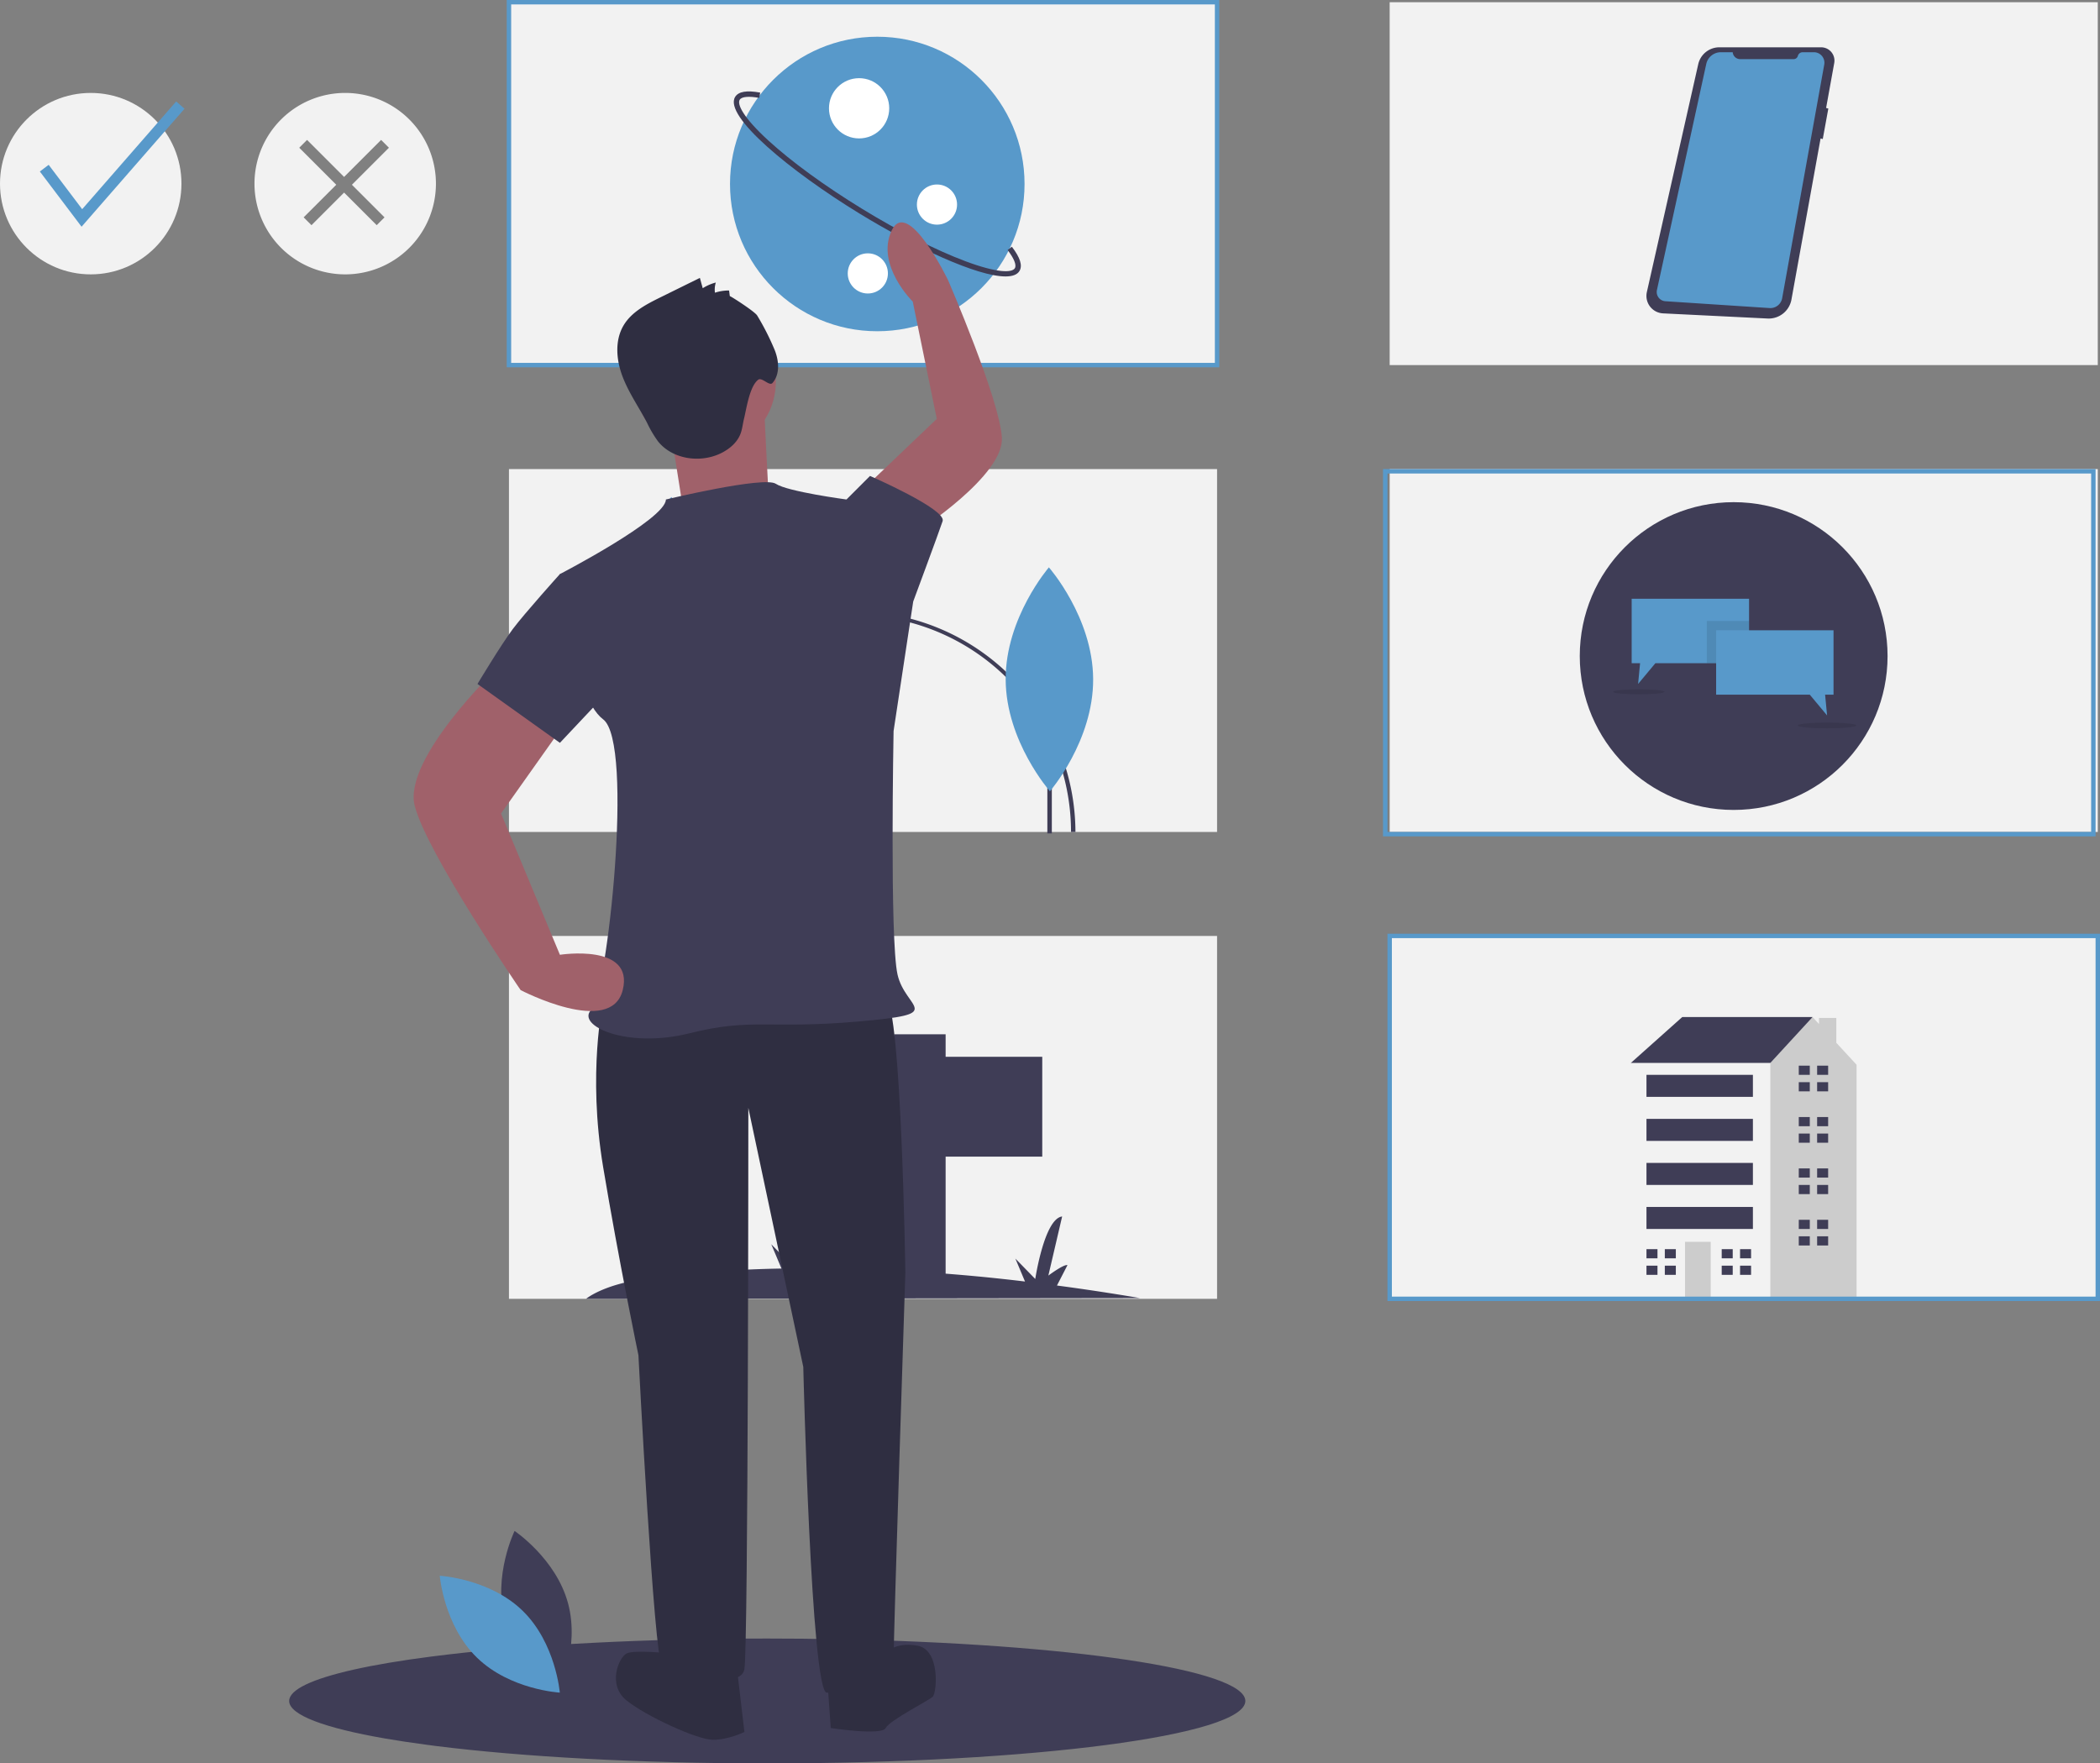 <svg id="bebdbc02-5f56-4bd5-9ad9-bce5f07a2c3e" data-name="Layer 1" xmlns="http://www.w3.org/2000/svg" width="933.443" height="783.894" viewBox="0 0 933.443 783.894"><rect x="0" y="0" width="933.443" height="783.894" fill="#808080" stroke="none"/><title>lists</title><path d="M627.332,841.142c0,15.287-94.578,27.672-211.447,27.752h-1.063c-57.046,0-108.848-2.936-147.02-7.701-1.634-.217-3.245-.423-4.821-.64-6.49-.857-12.556-1.782-18.143-2.742-26.701-4.65-42.525-10.42-42.525-16.669,0-5.061,10.351-9.791,28.437-13.882,9.551-2.159,21.251-4.125,34.733-5.861q3.719-.497,7.632-.937c37.601-4.399,87.266-7.072,141.707-7.072,10.58,0,20.988.103,31.157.297C548.566,815.652,627.332,827.191,627.332,841.142Z" transform="translate(-73.779 -85)" fill="#3f3d56"/><rect x="617.705" y="416.066" width="314.754" height="161.311" fill="#f2f2f2"/><rect x="226.23" y="0.984" width="314.754" height="161.311" fill="#f2f2f2"/><path d="M615.746,248.279H299.025V85H615.746Zm-314.754-1.967H613.779V86.967H300.992Z" transform="translate(-73.779 -85)" fill="#5899ca"/><rect x="617.705" y="0.984" width="314.754" height="161.311" fill="#f2f2f2"/><rect x="226.23" y="208.525" width="314.754" height="161.311" fill="#f2f2f2"/><rect x="617.705" y="208.525" width="314.754" height="161.311" fill="#f2f2f2"/><rect x="226.23" y="416.066" width="314.754" height="161.311" fill="#f2f2f2"/><circle cx="40.328" cy="81.639" r="40.328" fill="#f2f2f2"/><path d="M227.221,126.311a40.328,40.328,0,1,0,40.328,40.328A40.328,40.328,0,0,0,227.221,126.311Zm17.476,55.311-3.477,3.477-14.491-14.491-14.491,14.491-3.477-3.477,14.491-14.491L206.794,150.673l3.477-3.477L226.729,163.654l16.458-16.458,3.477,3.477-16.458,16.458Z" transform="translate(-73.779 -85)" fill="#f2f2f2"/><polygon points="36.256 100.783 17.71 76.237 21.634 73.271 36.531 92.988 78.311 45.105 82.017 48.338 36.256 100.783" fill="#5899ca"/><path d="M580.494,662.044q-19.185-3.25-36.901-5.583l4.669-9.053c-1.574-.547-8.491,4.637-8.491,4.637l6.127-26.277c-7.918.955-11.944,27.786-11.944,27.786l-8.847-9.071,4.283,10.198a816.821,816.821,0,0,0-93.623-5.892l3.996-7.748c-1.574-.547-8.491,4.637-8.491,4.637l6.127-26.277c-7.918.955-11.944,27.786-11.944,27.786l-8.847-9.071,4.536,10.802a525.906,525.906,0,0,0-53.82,3.656c4.042-12.07,17.773-23.55,17.773-23.55-10.486,3.119-15.987,8.345-18.861,13.217a211.639,211.639,0,0,1,12.233-73.124s-21.675,47.166-18.909,78.825l.331,5.622c-18.375,2.631-25.604,8.813-25.604,8.813Z" transform="translate(-73.779 -85)" fill="#3f3d56"/><circle cx="355.705" cy="255.588" r="34.787" fill="#ff6584"/><polygon points="728.996 475.767 724.918 472.504 747.757 452.112 805.67 452.112 805.67 470.057 768.149 495.343 728.996 475.767" fill="#3f3d56"/><polygon points="816.229 463.551 816.229 452.52 808.54 452.52 808.54 455.221 805.67 452.112 786.909 472.504 779.568 477.398 768.186 560.56 785.352 577.726 825.246 577.726 825.246 473.32 816.229 463.551" fill="#ccc"/><rect x="724.918" y="472.504" width="61.991" height="105.222" fill="#f2f2f2"/><rect x="748.98" y="552.032" width="11.419" height="25.694" fill="#ccc"/><polygon points="736.745 559.373 736.745 555.295 731.851 555.295 731.851 559.373 736.338 559.373 736.745 559.373" fill="#3f3d56"/><polygon points="736.338 562.636 731.851 562.636 731.851 566.714 736.745 566.714 736.745 562.636 736.338 562.636" fill="#3f3d56"/><rect x="740.008" y="555.295" width="4.894" height="4.078" fill="#3f3d56"/><rect x="740.008" y="562.636" width="4.894" height="4.078" fill="#3f3d56"/><polygon points="770.188 559.373 770.188 555.295 765.294 555.295 765.294 559.373 769.78 559.373 770.188 559.373" fill="#3f3d56"/><polygon points="769.78 562.636 765.294 562.636 765.294 566.714 770.188 566.714 770.188 562.636 769.78 562.636" fill="#3f3d56"/><rect x="773.451" y="555.295" width="4.894" height="4.078" fill="#3f3d56"/><rect x="773.451" y="562.636" width="4.894" height="4.078" fill="#3f3d56"/><polygon points="804.446 477.806 804.446 473.727 799.552 473.727 799.552 477.806 804.038 477.806 804.446 477.806" fill="#3f3d56"/><polygon points="804.038 481.069 799.552 481.069 799.552 485.147 804.446 485.147 804.446 481.069 804.038 481.069" fill="#3f3d56"/><rect x="807.709" y="473.727" width="4.894" height="4.078" fill="#3f3d56"/><rect x="807.709" y="481.069" width="4.894" height="4.078" fill="#3f3d56"/><polygon points="804.446 500.645 804.446 496.566 799.552 496.566 799.552 500.645 804.038 500.645 804.446 500.645" fill="#3f3d56"/><polygon points="804.038 503.907 799.552 503.907 799.552 507.986 804.446 507.986 804.446 503.907 804.038 503.907" fill="#3f3d56"/><rect x="807.709" y="496.566" width="4.894" height="4.078" fill="#3f3d56"/><rect x="807.709" y="503.907" width="4.894" height="4.078" fill="#3f3d56"/><polygon points="804.446 523.484 804.446 519.405 799.552 519.405 799.552 523.484 804.038 523.484 804.446 523.484" fill="#3f3d56"/><polygon points="804.038 526.746 799.552 526.746 799.552 530.825 804.446 530.825 804.446 526.746 804.038 526.746" fill="#3f3d56"/><rect x="807.709" y="519.405" width="4.894" height="4.078" fill="#3f3d56"/><rect x="807.709" y="526.746" width="4.894" height="4.078" fill="#3f3d56"/><polygon points="804.446 546.322 804.446 542.244 799.552 542.244 799.552 546.322 804.038 546.322 804.446 546.322" fill="#3f3d56"/><polygon points="804.038 549.585 799.552 549.585 799.552 553.664 804.446 553.664 804.446 549.585 804.038 549.585" fill="#3f3d56"/><rect x="807.709" y="542.244" width="4.894" height="4.078" fill="#3f3d56"/><rect x="807.709" y="549.585" width="4.894" height="4.078" fill="#3f3d56"/><rect x="731.851" y="477.806" width="47.309" height="9.788" fill="#3f3d56"/><rect x="731.851" y="497.382" width="47.309" height="9.788" fill="#3f3d56"/><rect x="731.851" y="516.958" width="47.309" height="9.788" fill="#3f3d56"/><rect x="731.851" y="536.534" width="47.309" height="9.788" fill="#3f3d56"/><polygon points="355.902 469.793 397.421 469.793 397.421 459.771 420.328 459.771 420.328 469.793 463.279 469.793 463.279 514.176 420.328 514.176 420.328 570.012 397.421 570.012 397.421 514.176 355.902 514.176 334.426 489.837 355.902 469.793" fill="#3f3d56"/><path d="M551.811,454.836h-1.967a96.393,96.393,0,1,0-192.787,0h-1.967a98.361,98.361,0,0,1,196.721,0Z" transform="translate(-73.779 -85)" fill="#3f3d56"/><rect x="404.177" y="355.987" width="2.514" height="99.297" transform="matrix(1, -0.002, 0.002, 1, -74.539, -84.239)" fill="#3f3d56"/><path d="M429.821,368.596c.225,34.721-24.15,63.028-24.15,63.028s-24.741-27.988-24.966-62.709,24.15-63.028,24.15-63.028S429.596,333.874,429.821,368.596Z" transform="translate(-73.779 -85)" fill="#5899ca"/><path d="M429.821,368.596c.225,34.721-24.15,63.028-24.15,63.028s-24.741-27.988-24.966-62.709,24.15-63.028,24.15-63.028S429.596,333.874,429.821,368.596Z" transform="translate(-73.779 -85)" opacity="0.1"/><rect x="371.497" y="356.049" width="2.514" height="99.297" transform="matrix(1, -0.002, 0.002, 1, -74.539, -84.3)" fill="#3f3d56"/><path d="M397.141,368.657c.225,34.721-24.15,63.028-24.15,63.028s-24.741-27.988-24.966-62.709,24.15-63.028,24.15-63.028S396.916,333.936,397.141,368.657Z" transform="translate(-73.779 -85)" fill="#5899ca"/><rect x="465.544" y="291.88" width="1.99" height="78.61" fill="#3f3d56"/><path d="M559.68,386.898c.127,27.488-19.213,49.861-19.213,49.861s-19.545-22.194-19.671-49.682,19.213-49.861,19.213-49.861S559.553,359.41,559.68,386.898Z" transform="translate(-73.779 -85)" fill="#5899ca"/><circle cx="770.609" cy="291.639" r="68.408" fill="#3f3d56"/><polygon points="777.45 266.171 777.45 294.807 735.823 294.807 728.132 304.034 729.01 294.807 725.269 294.807 725.269 266.171 777.45 266.171" fill="#5899ca"/><rect x="758.677" y="276.035" width="18.772" height="18.772" opacity="0.1"/><polygon points="762.813 280.171 814.994 280.171 814.994 308.807 811.252 308.807 812.131 318.034 804.441 308.807 762.813 308.807 762.813 280.171" fill="#5899ca"/><ellipse cx="728.451" cy="307.534" rx="11.454" ry="1.117" opacity="0.1"/><ellipse cx="812.131" cy="322.488" rx="13.045" ry="1.273" opacity="0.1"/><path d="M883.221,106.032H838.018a9.609,9.609,0,0,0-9.374,7.496L805.803,214.838a7.766,7.766,0,0,0,7.194,9.465l46.47,2.29a10.26,10.26,0,0,0,10.601-8.422l12.956-71.627.964.275,2.479-13.576-.992-.248,3.617-19.994A5.916,5.916,0,0,0,883.221,106.032Z" transform="translate(-73.779 -85)" fill="#3f3d56"/><path d="M843.969,108.216h-5.277a6.641,6.641,0,0,0-6.488,5.225l-21.924,100.484a4.115,4.115,0,0,0,3.751,4.983l46.319,3.036a5.329,5.329,0,0,0,5.593-4.373l18.708-103.859a4.668,4.668,0,0,0-4.594-5.495h-5.006a2.203,2.203,0,0,0-2.127,1.63h0a1.945,1.945,0,0,1-1.878,1.439h-23.764a3.324,3.324,0,0,1-3.315-3.069Z" transform="translate(-73.779 -85)" fill="#5899ca"/><circle cx="389.947" cy="81.788" r="65.461" fill="#5899ca"/><path d="M520.725,207.888c-12.568.001-40.323-12.908-65.007-28.027-30.63-18.761-60.379-43.283-55.178-51.774,1.47-2.4,5.113-3.027,11.141-1.921l-.432,2.353c-4.667-.859-7.826-.559-8.668.817-1.229,2.007,1.481,7.834,12.775,18.169,10.292,9.419,25.07,20.185,41.612,30.317,16.542,10.132,32.848,18.404,45.914,23.294,14.338,5.366,20.76,5.132,21.989,3.126.844-1.378-.329-4.331-3.218-8.104l1.899-1.454c3.731,4.872,4.829,8.406,3.358,10.807C525.9,207.139,523.754,207.888,520.725,207.888Z" transform="translate(-73.779 -85)" fill="#3f3d56"/><circle cx="381.867" cy="48.141" r="13.39" fill="#fff"/><circle cx="385.745" cy="121.543" r="8.926" fill="#fff"/><circle cx="416.484" cy="90.94" r="8.926" fill="#fff"/><path d="M1007.221,663.361H690.5V500.082h316.721ZM692.467,661.394h312.787V502.049H692.467Z" transform="translate(-73.779 -85)" fill="#5899ca"/><path d="M1005.254,456.803H688.533V293.525h316.721ZM690.5,454.836h312.787V295.492H690.5Z" transform="translate(-73.779 -85)" fill="#5899ca"/><path d="M298.189,805.303c5.37,19.85,23.763,32.144,23.763,32.144s9.687-19.89,4.317-39.74-23.763-32.144-23.763-32.144S292.819,785.453,298.189,805.303Z" transform="translate(-73.779 -85)" fill="#3f3d56"/><path d="M306.079,801.037c14.735,14.344,16.535,36.394,16.535,36.394s-22.09-1.206-36.825-15.55-16.535-36.394-16.535-36.394S291.344,786.693,306.079,801.037Z" transform="translate(-73.779 -85)" fill="#5899ca"/><path d="M357.556,528.634l-15.703,1.745s-6.979,31.407,0,73.282S357.556,687.412,357.556,687.412s6.979,136.096,10.469,137.841,34.896,12.214,36.641,1.745,1.745-249.509,1.745-249.509l24.427,115.158s3.49,144.82,10.469,144.82,29.662-1.745,29.662-13.959S476.204,650.771,476.204,650.771s-1.745-118.648-8.724-122.137S357.556,528.634,357.556,528.634Z" transform="translate(-73.779 -85)" fill="#2f2e41"/><path d="M371.515,820.018s-15.703-1.745-19.193,0-8.724,13.959,0,20.938,31.407,17.448,38.386,17.448,13.959-3.49,13.959-3.49l-3.49-29.662Z" transform="translate(-73.779 -85)" fill="#2f2e41"/><path d="M441.307,828.742l1.745,24.427s22.683,3.49,24.427,0,19.193-12.214,20.938-13.959,3.49-20.938-6.979-22.683-13.959,3.49-13.959,3.49Z" transform="translate(-73.779 -85)" fill="#2f2e41"/><path d="M481.854,321.015s38.147-24.531,37.264-41.384-23.88-69.992-23.88-69.992-17.99-37.403-25.142-22.117,9.4,31.557,9.4,31.557l10.683,52.127-29.034,27.698Z" transform="translate(-73.779 -85)" fill="#a0616a"/><circle cx="313.439" cy="169.698" r="31.407" fill="#a0616a"/><path d="M371.515,273.891l5.234,33.152,38.386-6.979s-1.745-33.152-1.745-36.641S371.515,273.891,371.515,273.891Z" transform="translate(-73.779 -85)" fill="#a0616a"/><path d="M369.77,307.042s43.62-10.469,48.855-6.979,31.407,6.979,31.407,6.979l29.662,45.365-8.724,57.579s-1.745,92.475,1.745,108.179,22.683,17.448-17.448,20.938-47.11-1.745-75.027,5.234-50.6-3.49-43.62-10.469,19.193-118.648,5.234-129.116-19.193-64.558-19.193-64.558S369.77,315.766,369.77,307.042Z" transform="translate(-73.779 -85)" fill="#3f3d56"/><path d="M444.797,312.277l5.234-5.234,10.469-10.469s34.024,14.831,32.279,20.065-13.086,35.769-13.086,35.769l-15.703,5.234Z" transform="translate(-73.779 -85)" fill="#3f3d56"/><path d="M398.178,216.648l-.322-2.516a19.778,19.778,0,0,0-6.286.988,10.327,10.327,0,0,1,.388-4.521,20.103,20.103,0,0,0-5.818,2.529l-1.269-4.592-17.443,8.596c-6.261,3.086-12.862,6.477-16.442,12.47-3.99,6.681-3.296,15.268-.568,22.556s7.26,13.738,10.894,20.62a51.517,51.517,0,0,0,4.951,8.426c6.584,8.208,19.4,9.866,28.683,4.912,3.426-1.828,6.539-4.561,7.948-8.179.843-2.164,1.035-4.518,1.588-6.773,1.148-4.69,2.481-14.372,6.291-17.339,1.676-1.306,5,3.023,6.389,1.415,3.57-4.132,2.821-10.504.604-15.494a113.053,113.053,0,0,0-7.443-14.517C409.125,223.359,398.14,216.346,398.178,216.648Z" transform="translate(-73.779 -85)" fill="#2f2e41"/><path d="M294.743,382.069S252.867,422.2,258.101,443.138s47.11,82.006,47.11,82.006,40.131,20.938,45.365,0-27.917-15.703-27.917-15.703l-26.172-62.813,29.662-41.876Z" transform="translate(-73.779 -85)" fill="#a0616a"/><path d="M343.597,343.683l-20.938-3.49s-15.703,17.448-20.938,24.427-15.703,24.427-15.703,24.427l36.641,26.172,27.917-29.662Z" transform="translate(-73.779 -85)" fill="#3f3d56"/></svg>